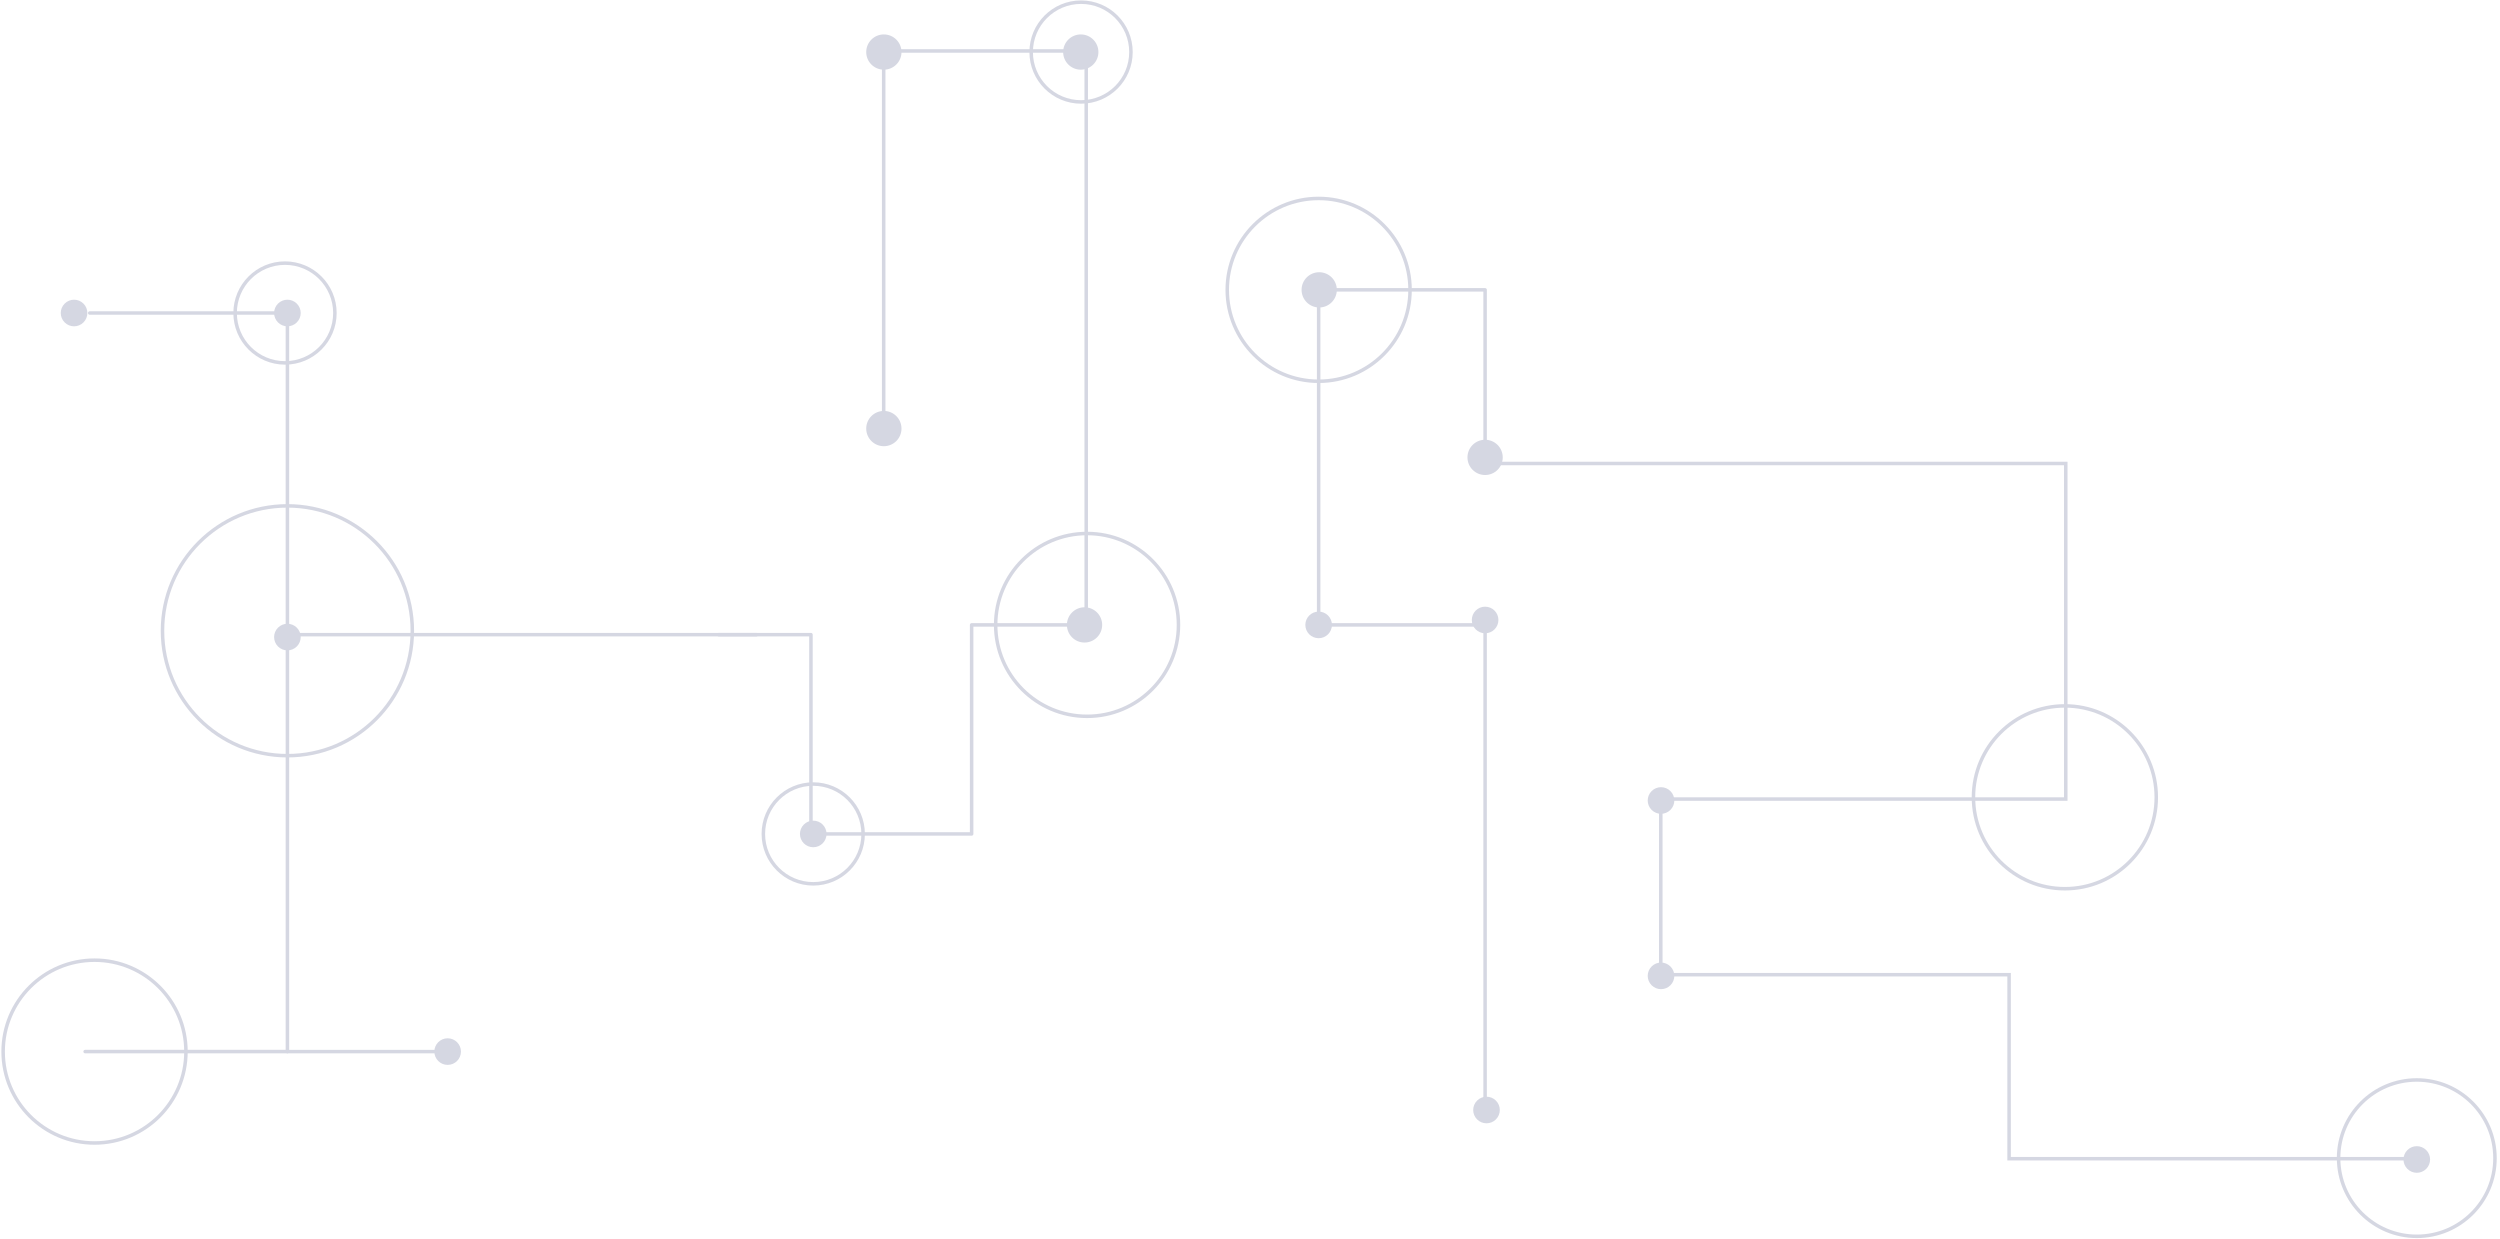 <svg width="712" height="353" viewBox="0 0 712 353" fill="none" xmlns="http://www.w3.org/2000/svg">
	<path d="M686 330H572.191V277.596H472.992V227.573H588.328V132H423" stroke="#D5D7E2" />
	<path fill-rule="evenodd" clip-rule="evenodd" d="M614.104 227.072C614.104 241.451 602.449 253.106 588.074 253.106C573.698 253.106 562.043 241.451 562.043 227.072C562.043 212.696 573.698 201.041 588.074 201.041C602.449 201.041 614.104 212.696 614.104 227.072Z" stroke="#D5D7E2" />
	<path fill-rule="evenodd" clip-rule="evenodd" d="M401.581 82.549C401.581 96.928 389.926 108.583 375.55 108.583C361.175 108.583 349.52 96.928 349.52 82.549C349.52 68.173 361.175 56.518 375.55 56.518C389.926 56.518 401.581 68.173 401.581 82.549Z" stroke="#D5D7E2" />
	<path fill-rule="evenodd" clip-rule="evenodd" d="M245.818 237.505C245.818 245.353 239.457 251.714 231.609 251.714C223.766 251.714 217.4 245.353 217.4 237.505C217.4 229.661 223.766 223.296 231.609 223.296C239.457 223.296 245.818 229.661 245.818 237.505Z" stroke="#D5D7E2" />
	<path fill-rule="evenodd" clip-rule="evenodd" d="M322.096 14.828C322.096 22.671 315.734 29.033 307.887 29.033C300.043 29.033 293.678 22.671 293.678 14.828C293.678 6.98 300.043 0.618 307.887 0.618C315.734 0.618 322.096 6.98 322.096 14.828Z" stroke="#D5D7E2" />
	<path d="M204.701 180.75H230.96V237.505H276.722V177.972H309.354V14.51H251.674V122.409" stroke="#D5D7E2" stroke-linecap="round" stroke-linejoin="round" />
	<path d="M81.17 180.75H215.436" stroke="#D5D7E2" stroke-linecap="round" stroke-linejoin="round" />
	<path d="M422.957 131.647V82.55H375.551V177.974H422.957V227.071V316.524" stroke="#D5D7E2" stroke-linecap="round" stroke-linejoin="round" />
	<path fill-rule="evenodd" clip-rule="evenodd" d="M335.628 177.973C335.628 192.352 323.972 204.007 309.597 204.007C295.222 204.007 283.566 192.352 283.566 177.973C283.566 163.597 295.222 151.942 309.597 151.942C323.972 151.942 335.628 163.597 335.628 177.973Z" stroke="#D5D7E2" />
	<path fill-rule="evenodd" clip-rule="evenodd" d="M117.429 179.647C117.429 199.292 101.502 215.219 81.856 215.219C62.206 215.219 46.279 199.292 46.279 179.647C46.279 160.001 62.206 144.074 81.856 144.074C101.502 144.074 117.429 160.001 117.429 179.647Z" stroke="#D5D7E2" />
	<path fill-rule="evenodd" clip-rule="evenodd" d="M235.401 237.505C235.401 239.599 233.706 241.293 231.613 241.293C229.519 241.293 227.824 239.599 227.824 237.505C227.824 235.416 229.519 233.717 231.613 233.717C233.706 233.717 235.401 235.416 235.401 237.505Z" fill="#D5D7E2" />
	<path fill-rule="evenodd" clip-rule="evenodd" d="M379.338 177.973C379.338 180.066 377.643 181.761 375.55 181.761C373.457 181.761 371.762 180.066 371.762 177.973C371.762 175.883 373.457 174.184 375.55 174.184C377.643 174.184 379.338 175.883 379.338 177.973Z" fill="#D5D7E2" />
	<path fill-rule="evenodd" clip-rule="evenodd" d="M426.748 176.571C426.748 178.66 425.054 180.359 422.96 180.359C420.867 180.359 419.172 178.66 419.172 176.571C419.172 174.477 420.867 172.782 422.96 172.782C425.054 172.782 426.748 174.477 426.748 176.571Z" fill="#D5D7E2" />
	<path fill-rule="evenodd" clip-rule="evenodd" d="M256.745 122.057C256.745 124.831 254.496 127.079 251.722 127.079C248.947 127.079 246.699 124.831 246.699 122.057C246.699 119.282 248.947 117.034 251.722 117.034C254.496 117.034 256.745 119.282 256.745 122.057Z" fill="#D5D7E2" />
	<path fill-rule="evenodd" clip-rule="evenodd" d="M256.745 14.827C256.745 17.598 254.496 19.846 251.722 19.846C248.947 19.846 246.699 17.598 246.699 14.827C246.699 12.053 248.947 9.805 251.722 9.805C254.496 9.805 256.745 12.053 256.745 14.827Z" fill="#D5D7E2" />
	<path fill-rule="evenodd" clip-rule="evenodd" d="M312.827 14.827C312.827 17.598 310.582 19.846 307.808 19.846C305.033 19.846 302.785 17.598 302.785 14.827C302.785 12.053 305.033 9.805 307.808 9.805C310.582 9.805 312.827 12.053 312.827 14.827Z" fill="#D5D7E2" />
	<path fill-rule="evenodd" clip-rule="evenodd" d="M313.899 177.973C313.899 180.747 311.651 182.995 308.876 182.995C306.102 182.995 303.854 180.747 303.854 177.973C303.854 175.198 306.102 172.954 308.876 172.954C311.651 172.954 313.899 175.198 313.899 177.973Z" fill="#D5D7E2" />
	<path fill-rule="evenodd" clip-rule="evenodd" d="M710.568 329.838C710.568 342.135 700.6 352.103 688.303 352.103C676.005 352.103 666.033 342.135 666.033 329.838C666.033 317.541 676.005 307.573 688.303 307.573C700.6 307.573 710.568 317.541 710.568 329.838Z" stroke="#D5D7E2" />
	<path fill-rule="evenodd" clip-rule="evenodd" d="M690.983 327.541C692.461 329.023 692.461 331.418 690.983 332.9C689.501 334.378 687.101 334.378 685.623 332.9C684.141 331.418 684.141 329.023 685.623 327.541C687.101 326.062 689.501 326.062 690.983 327.541Z" fill="#D5D7E2" />
	<path fill-rule="evenodd" clip-rule="evenodd" d="M426.033 313.449C427.515 314.931 427.515 317.327 426.033 318.809C424.555 320.287 422.156 320.287 420.678 318.809C419.196 317.327 419.196 314.931 420.678 313.449C422.156 311.971 424.555 311.971 426.033 313.449Z" fill="#D5D7E2" />
	<path fill-rule="evenodd" clip-rule="evenodd" d="M427.979 130.26C427.979 133.035 425.731 135.283 422.956 135.283C420.182 135.283 417.934 133.035 417.934 130.26C417.934 127.486 420.182 125.242 422.956 125.242C425.731 125.242 427.979 127.486 427.979 130.26Z" fill="#D5D7E2" />
	<path fill-rule="evenodd" clip-rule="evenodd" d="M380.729 82.549C380.729 85.323 378.481 87.571 375.706 87.571C372.936 87.571 370.688 85.323 370.688 82.549C370.688 79.774 372.936 77.53 375.706 77.53C378.481 77.53 380.729 79.774 380.729 82.549Z" fill="#D5D7E2" />
	<path d="M81.854 89.146V299.492H24.248" stroke="#D5D7E2" stroke-linecap="round" stroke-linejoin="round" />
	<path fill-rule="evenodd" clip-rule="evenodd" d="M84.532 178.759C86.011 180.237 86.011 182.636 84.532 184.114C83.05 185.596 80.655 185.596 79.173 184.114C77.695 182.636 77.695 180.237 79.173 178.759C80.655 177.276 83.05 177.276 84.532 178.759Z" fill="#D5D7E2" />
	<path fill-rule="evenodd" clip-rule="evenodd" d="M95.379 89.146C95.379 96.99 89.014 103.355 81.17 103.355C73.323 103.355 66.961 96.99 66.961 89.146C66.961 81.299 73.323 74.937 81.17 74.937C89.014 74.937 95.379 81.299 95.379 89.146Z" stroke="#D5D7E2" />
	<path d="M81.17 89.146H25.564" stroke="#D5D7E2" stroke-linecap="round" stroke-linejoin="round" />
	<path fill-rule="evenodd" clip-rule="evenodd" d="M84.532 86.467C86.011 87.946 86.011 90.345 84.532 91.823C83.05 93.305 80.655 93.305 79.173 91.823C77.695 90.345 77.695 87.946 79.173 86.467C80.655 84.985 83.05 84.985 84.532 86.467Z" fill="#D5D7E2" />
	<path fill-rule="evenodd" clip-rule="evenodd" d="M23.77 86.467C25.252 87.946 25.252 90.345 23.77 91.823C22.292 93.305 19.892 93.305 18.414 91.823C16.932 90.345 16.932 87.946 18.414 86.467C19.892 84.985 22.292 84.985 23.77 86.467Z" fill="#D5D7E2" />
	<path fill-rule="evenodd" clip-rule="evenodd" d="M52.956 299.494C52.956 313.869 41.3 325.524 26.921 325.524C12.55 325.524 0.895 313.869 0.895 299.494C0.895 285.114 12.55 273.459 26.921 273.459C41.3 273.459 52.956 285.114 52.956 299.494Z" stroke="#D5D7E2" />
	<path d="M123.701 299.494H81.856" stroke="#D5D7E2" stroke-linecap="round" stroke-linejoin="round" />
	<path fill-rule="evenodd" clip-rule="evenodd" d="M131.278 299.494C131.278 301.583 129.583 303.282 127.489 303.282C125.396 303.282 123.701 301.583 123.701 299.494C123.701 297.4 125.396 295.705 127.489 295.705C129.583 295.705 131.278 297.4 131.278 299.494Z" fill="#D5D7E2" />
	<path fill-rule="evenodd" clip-rule="evenodd" d="M475.737 225.303C477.219 226.781 477.219 229.18 475.737 230.659C474.258 232.141 471.859 232.141 470.381 230.659C468.899 229.18 468.899 226.781 470.381 225.303C471.859 223.821 474.258 223.821 475.737 225.303Z" fill="#D5D7E2" />
	<path fill-rule="evenodd" clip-rule="evenodd" d="M475.737 275.248C477.219 276.727 477.219 279.126 475.737 280.604C474.258 282.086 471.859 282.086 470.381 280.604C468.899 279.126 468.899 276.727 470.381 275.248C471.859 273.766 474.258 273.766 475.737 275.248Z" fill="#D5D7E2" />
</svg>